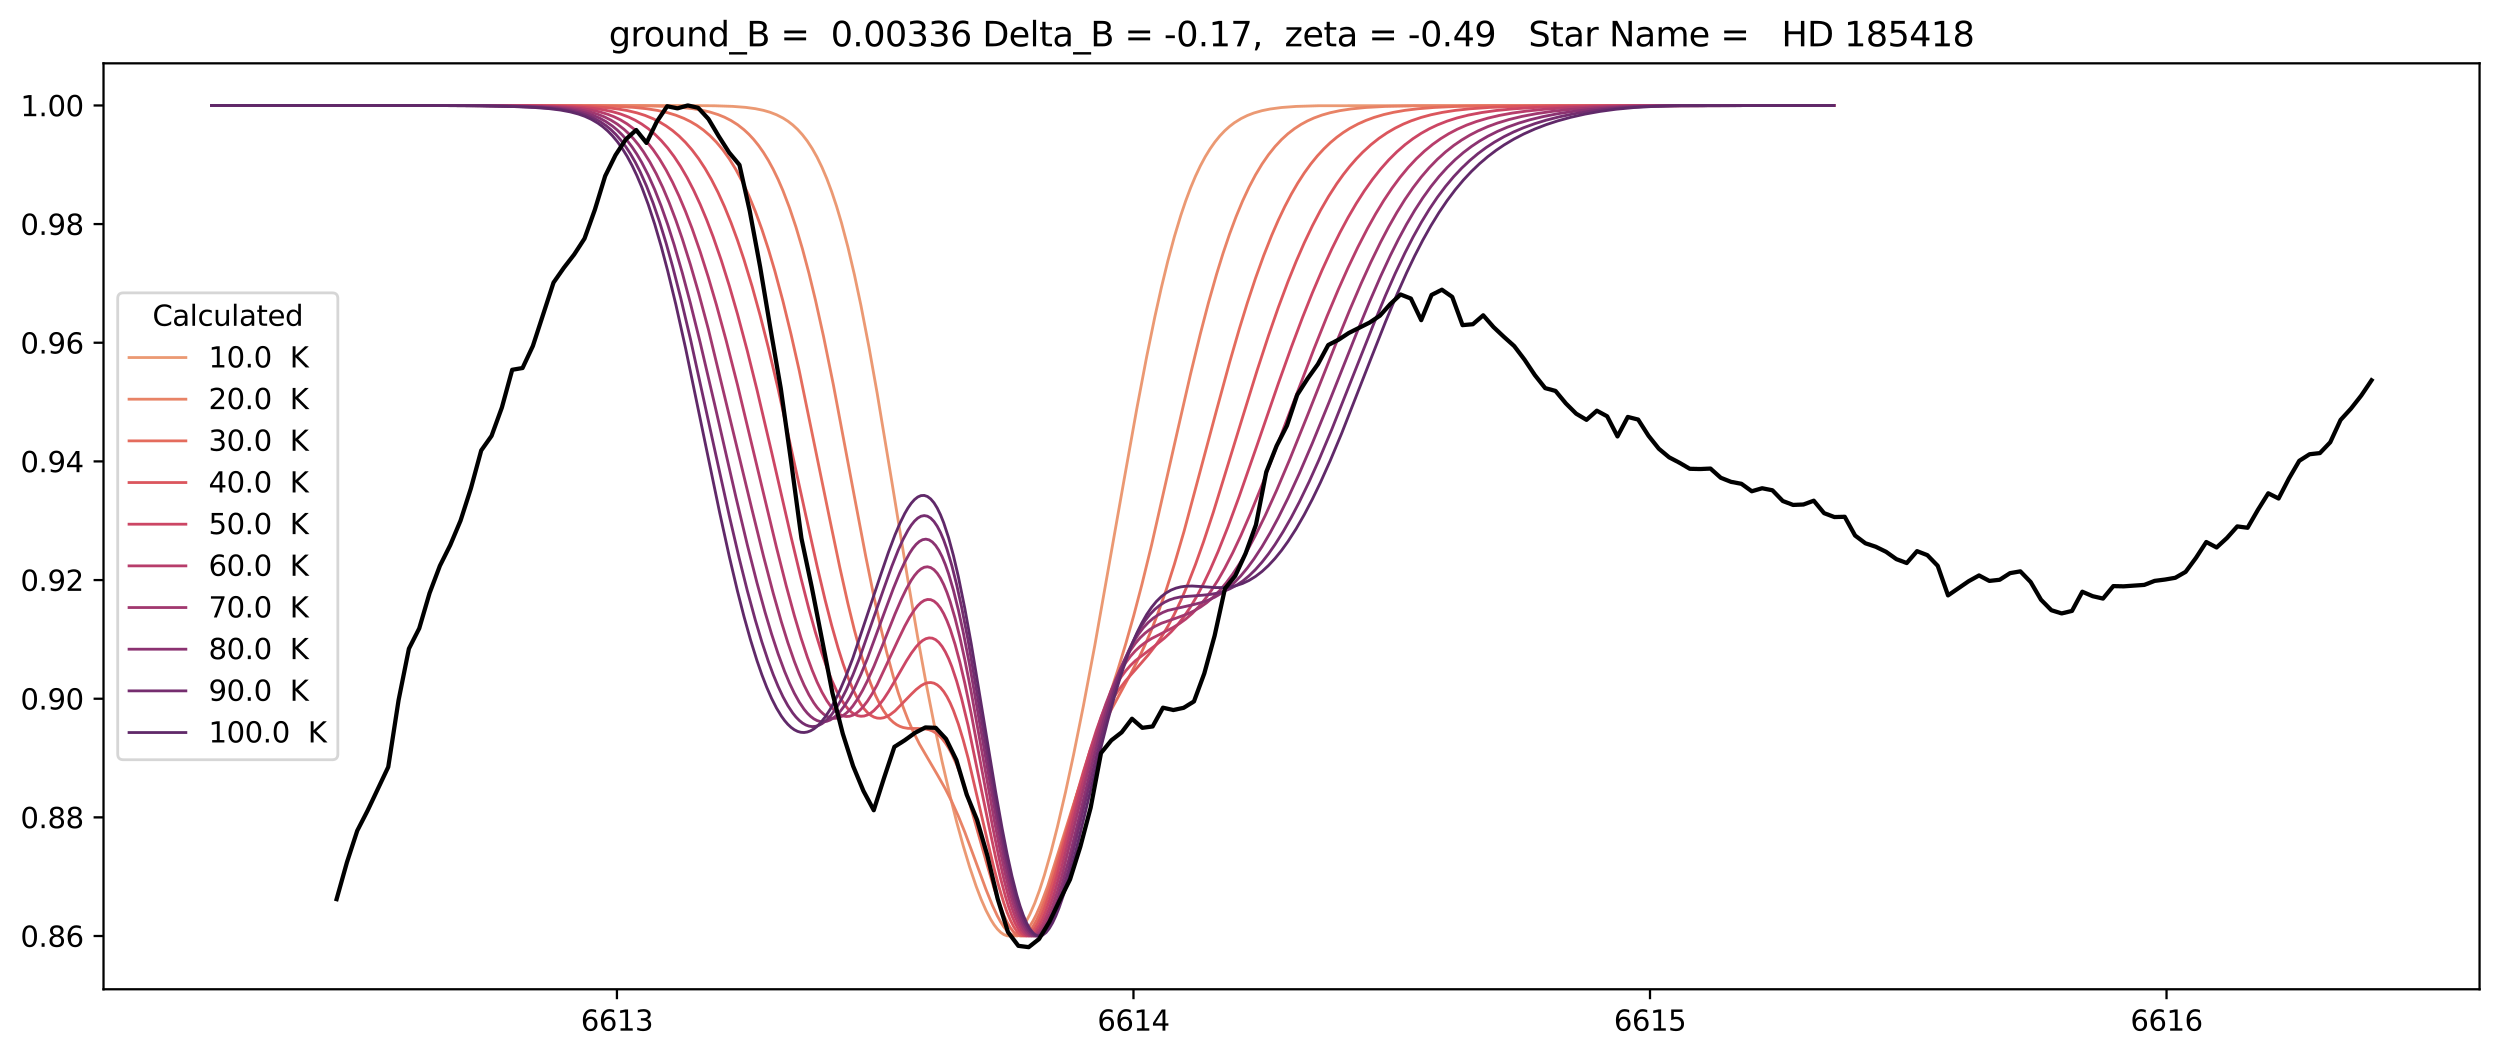 <?xml version="1.0" encoding="utf-8" standalone="no"?>
<!DOCTYPE svg PUBLIC "-//W3C//DTD SVG 1.1//EN"
  "http://www.w3.org/Graphics/SVG/1.1/DTD/svg11.dtd">
<svg height="372.356pt" version="1.1" viewBox="0 0 880.666 372.356" width="880.666pt" xmlns="http://www.w3.org/2000/svg" xmlns:xlink="http://www.w3.org/1999/xlink">
 <defs>
  <style type="text/css">*{stroke-linecap:butt;stroke-linejoin:round;}</style>
 </defs>
 <g id="figure_1">
  <g id="patch_1">
   <path d="M 0 372.356 
L 880.666 372.356 
L 880.666 0 
L 0 0 
z
" style="fill:#ffffff;"/>
  </g>
  <g id="axes_1">
   <g id="patch_2">
    <path d="M 36.466 348.478 
L 873.466 348.478 
L 873.466 22.318 
L 36.466 22.318 
z
" style="fill:#ffffff;"/>
   </g>
   <g id="matplotlib.axis_1">
    <g id="xtick_1">
     <g id="line2d_1">
      <defs>
       <path d="M 0 0 
L 0 3.5 
" id="m2ba7c9a942" style="stroke:#000000;stroke-width:0.8;"/>
      </defs>
      <g>
       <use style="stroke:#000000;stroke-width:0.8;" x="217.327" xlink:href="#m2ba7c9a942" y="348.478"/>
      </g>
     </g>
     <g id="text_1">
      <!-- 6613 -->
      <g transform="translate(204.602 363.077)scale(0.1 -0.1)">
       <defs>
        <path d="M 2113 2584 
Q 1688 2584 1439 2293 
Q 1191 2003 1191 1497 
Q 1191 994 1439 701 
Q 1688 409 2113 409 
Q 2538 409 2786 701 
Q 3034 994 3034 1497 
Q 3034 2003 2786 2293 
Q 2538 2584 2113 2584 
z
M 3366 4563 
L 3366 3988 
Q 3128 4100 2886 4159 
Q 2644 4219 2406 4219 
Q 1781 4219 1451 3797 
Q 1122 3375 1075 2522 
Q 1259 2794 1537 2939 
Q 1816 3084 2150 3084 
Q 2853 3084 3261 2657 
Q 3669 2231 3669 1497 
Q 3669 778 3244 343 
Q 2819 -91 2113 -91 
Q 1303 -91 875 529 
Q 447 1150 447 2328 
Q 447 3434 972 4092 
Q 1497 4750 2381 4750 
Q 2619 4750 2861 4703 
Q 3103 4656 3366 4563 
z
" id="DejaVuSans-36" transform="scale(0.016)"/>
        <path d="M 794 531 
L 1825 531 
L 1825 4091 
L 703 3866 
L 703 4441 
L 1819 4666 
L 2450 4666 
L 2450 531 
L 3481 531 
L 3481 0 
L 794 0 
L 794 531 
z
" id="DejaVuSans-31" transform="scale(0.016)"/>
        <path d="M 2597 2516 
Q 3050 2419 3304 2112 
Q 3559 1806 3559 1356 
Q 3559 666 3084 287 
Q 2609 -91 1734 -91 
Q 1441 -91 1130 -33 
Q 819 25 488 141 
L 488 750 
Q 750 597 1062 519 
Q 1375 441 1716 441 
Q 2309 441 2620 675 
Q 2931 909 2931 1356 
Q 2931 1769 2642 2001 
Q 2353 2234 1838 2234 
L 1294 2234 
L 1294 2753 
L 1863 2753 
Q 2328 2753 2575 2939 
Q 2822 3125 2822 3475 
Q 2822 3834 2567 4026 
Q 2313 4219 1838 4219 
Q 1578 4219 1281 4162 
Q 984 4106 628 3988 
L 628 4550 
Q 988 4650 1302 4700 
Q 1616 4750 1894 4750 
Q 2613 4750 3031 4423 
Q 3450 4097 3450 3541 
Q 3450 3153 3228 2886 
Q 3006 2619 2597 2516 
z
" id="DejaVuSans-33" transform="scale(0.016)"/>
       </defs>
       <use xlink:href="#DejaVuSans-36"/>
       <use x="63.623" xlink:href="#DejaVuSans-36"/>
       <use x="127.246" xlink:href="#DejaVuSans-31"/>
       <use x="190.869" xlink:href="#DejaVuSans-33"/>
      </g>
     </g>
    </g>
    <g id="xtick_2">
     <g id="line2d_2">
      <g>
       <use style="stroke:#000000;stroke-width:0.8;" x="399.284" xlink:href="#m2ba7c9a942" y="348.478"/>
      </g>
     </g>
     <g id="text_2">
      <!-- 6614 -->
      <g transform="translate(386.559 363.077)scale(0.1 -0.1)">
       <defs>
        <path d="M 2419 4116 
L 825 1625 
L 2419 1625 
L 2419 4116 
z
M 2253 4666 
L 3047 4666 
L 3047 1625 
L 3713 1625 
L 3713 1100 
L 3047 1100 
L 3047 0 
L 2419 0 
L 2419 1100 
L 313 1100 
L 313 1709 
L 2253 4666 
z
" id="DejaVuSans-34" transform="scale(0.016)"/>
       </defs>
       <use xlink:href="#DejaVuSans-36"/>
       <use x="63.623" xlink:href="#DejaVuSans-36"/>
       <use x="127.246" xlink:href="#DejaVuSans-31"/>
       <use x="190.869" xlink:href="#DejaVuSans-34"/>
      </g>
     </g>
    </g>
    <g id="xtick_3">
     <g id="line2d_3">
      <g>
       <use style="stroke:#000000;stroke-width:0.8;" x="581.241" xlink:href="#m2ba7c9a942" y="348.478"/>
      </g>
     </g>
     <g id="text_3">
      <!-- 6615 -->
      <g transform="translate(568.516 363.077)scale(0.1 -0.1)">
       <defs>
        <path d="M 691 4666 
L 3169 4666 
L 3169 4134 
L 1269 4134 
L 1269 2991 
Q 1406 3038 1543 3061 
Q 1681 3084 1819 3084 
Q 2600 3084 3056 2656 
Q 3513 2228 3513 1497 
Q 3513 744 3044 326 
Q 2575 -91 1722 -91 
Q 1428 -91 1123 -41 
Q 819 9 494 109 
L 494 744 
Q 775 591 1075 516 
Q 1375 441 1709 441 
Q 2250 441 2565 725 
Q 2881 1009 2881 1497 
Q 2881 1984 2565 2268 
Q 2250 2553 1709 2553 
Q 1456 2553 1204 2497 
Q 953 2441 691 2322 
L 691 4666 
z
" id="DejaVuSans-35" transform="scale(0.016)"/>
       </defs>
       <use xlink:href="#DejaVuSans-36"/>
       <use x="63.623" xlink:href="#DejaVuSans-36"/>
       <use x="127.246" xlink:href="#DejaVuSans-31"/>
       <use x="190.869" xlink:href="#DejaVuSans-35"/>
      </g>
     </g>
    </g>
    <g id="xtick_4">
     <g id="line2d_4">
      <g>
       <use style="stroke:#000000;stroke-width:0.8;" x="763.198" xlink:href="#m2ba7c9a942" y="348.478"/>
      </g>
     </g>
     <g id="text_4">
      <!-- 6616 -->
      <g transform="translate(750.473 363.077)scale(0.1 -0.1)">
       <use xlink:href="#DejaVuSans-36"/>
       <use x="63.623" xlink:href="#DejaVuSans-36"/>
       <use x="127.246" xlink:href="#DejaVuSans-31"/>
       <use x="190.869" xlink:href="#DejaVuSans-36"/>
      </g>
     </g>
    </g>
   </g>
   <g id="matplotlib.axis_2">
    <g id="ytick_1">
     <g id="line2d_5">
      <defs>
       <path d="M 0 0 
L -3.5 0 
" id="m870831185d" style="stroke:#000000;stroke-width:0.8;"/>
      </defs>
      <g>
       <use style="stroke:#000000;stroke-width:0.8;" x="36.466" xlink:href="#m870831185d" y="329.727"/>
      </g>
     </g>
     <g id="text_5">
      <!-- 0.86 -->
      <g transform="translate(7.2 333.527)scale(0.1 -0.1)">
       <defs>
        <path d="M 2034 4250 
Q 1547 4250 1301 3770 
Q 1056 3291 1056 2328 
Q 1056 1369 1301 889 
Q 1547 409 2034 409 
Q 2525 409 2770 889 
Q 3016 1369 3016 2328 
Q 3016 3291 2770 3770 
Q 2525 4250 2034 4250 
z
M 2034 4750 
Q 2819 4750 3233 4129 
Q 3647 3509 3647 2328 
Q 3647 1150 3233 529 
Q 2819 -91 2034 -91 
Q 1250 -91 836 529 
Q 422 1150 422 2328 
Q 422 3509 836 4129 
Q 1250 4750 2034 4750 
z
" id="DejaVuSans-30" transform="scale(0.016)"/>
        <path d="M 684 794 
L 1344 794 
L 1344 0 
L 684 0 
L 684 794 
z
" id="DejaVuSans-2e" transform="scale(0.016)"/>
        <path d="M 2034 2216 
Q 1584 2216 1326 1975 
Q 1069 1734 1069 1313 
Q 1069 891 1326 650 
Q 1584 409 2034 409 
Q 2484 409 2743 651 
Q 3003 894 3003 1313 
Q 3003 1734 2745 1975 
Q 2488 2216 2034 2216 
z
M 1403 2484 
Q 997 2584 770 2862 
Q 544 3141 544 3541 
Q 544 4100 942 4425 
Q 1341 4750 2034 4750 
Q 2731 4750 3128 4425 
Q 3525 4100 3525 3541 
Q 3525 3141 3298 2862 
Q 3072 2584 2669 2484 
Q 3125 2378 3379 2068 
Q 3634 1759 3634 1313 
Q 3634 634 3220 271 
Q 2806 -91 2034 -91 
Q 1263 -91 848 271 
Q 434 634 434 1313 
Q 434 1759 690 2068 
Q 947 2378 1403 2484 
z
M 1172 3481 
Q 1172 3119 1398 2916 
Q 1625 2713 2034 2713 
Q 2441 2713 2670 2916 
Q 2900 3119 2900 3481 
Q 2900 3844 2670 4047 
Q 2441 4250 2034 4250 
Q 1625 4250 1398 4047 
Q 1172 3844 1172 3481 
z
" id="DejaVuSans-38" transform="scale(0.016)"/>
       </defs>
       <use xlink:href="#DejaVuSans-30"/>
       <use x="63.623" xlink:href="#DejaVuSans-2e"/>
       <use x="95.41" xlink:href="#DejaVuSans-38"/>
       <use x="159.033" xlink:href="#DejaVuSans-36"/>
      </g>
     </g>
    </g>
    <g id="ytick_2">
     <g id="line2d_6">
      <g>
       <use style="stroke:#000000;stroke-width:0.8;" x="36.466" xlink:href="#m870831185d" y="287.93"/>
      </g>
     </g>
     <g id="text_6">
      <!-- 0.88 -->
      <g transform="translate(7.2 291.729)scale(0.1 -0.1)">
       <use xlink:href="#DejaVuSans-30"/>
       <use x="63.623" xlink:href="#DejaVuSans-2e"/>
       <use x="95.41" xlink:href="#DejaVuSans-38"/>
       <use x="159.033" xlink:href="#DejaVuSans-38"/>
      </g>
     </g>
    </g>
    <g id="ytick_3">
     <g id="line2d_7">
      <g>
       <use style="stroke:#000000;stroke-width:0.8;" x="36.466" xlink:href="#m870831185d" y="246.132"/>
      </g>
     </g>
     <g id="text_7">
      <!-- 0.90 -->
      <g transform="translate(7.2 249.931)scale(0.1 -0.1)">
       <defs>
        <path d="M 703 97 
L 703 672 
Q 941 559 1184 500 
Q 1428 441 1663 441 
Q 2288 441 2617 861 
Q 2947 1281 2994 2138 
Q 2813 1869 2534 1725 
Q 2256 1581 1919 1581 
Q 1219 1581 811 2004 
Q 403 2428 403 3163 
Q 403 3881 828 4315 
Q 1253 4750 1959 4750 
Q 2769 4750 3195 4129 
Q 3622 3509 3622 2328 
Q 3622 1225 3098 567 
Q 2575 -91 1691 -91 
Q 1453 -91 1209 -44 
Q 966 3 703 97 
z
M 1959 2075 
Q 2384 2075 2632 2365 
Q 2881 2656 2881 3163 
Q 2881 3666 2632 3958 
Q 2384 4250 1959 4250 
Q 1534 4250 1286 3958 
Q 1038 3666 1038 3163 
Q 1038 2656 1286 2365 
Q 1534 2075 1959 2075 
z
" id="DejaVuSans-39" transform="scale(0.016)"/>
       </defs>
       <use xlink:href="#DejaVuSans-30"/>
       <use x="63.623" xlink:href="#DejaVuSans-2e"/>
       <use x="95.41" xlink:href="#DejaVuSans-39"/>
       <use x="159.033" xlink:href="#DejaVuSans-30"/>
      </g>
     </g>
    </g>
    <g id="ytick_4">
     <g id="line2d_8">
      <g>
       <use style="stroke:#000000;stroke-width:0.8;" x="36.466" xlink:href="#m870831185d" y="204.334"/>
      </g>
     </g>
     <g id="text_8">
      <!-- 0.92 -->
      <g transform="translate(7.2 208.134)scale(0.1 -0.1)">
       <defs>
        <path d="M 1228 531 
L 3431 531 
L 3431 0 
L 469 0 
L 469 531 
Q 828 903 1448 1529 
Q 2069 2156 2228 2338 
Q 2531 2678 2651 2914 
Q 2772 3150 2772 3378 
Q 2772 3750 2511 3984 
Q 2250 4219 1831 4219 
Q 1534 4219 1204 4116 
Q 875 4013 500 3803 
L 500 4441 
Q 881 4594 1212 4672 
Q 1544 4750 1819 4750 
Q 2544 4750 2975 4387 
Q 3406 4025 3406 3419 
Q 3406 3131 3298 2873 
Q 3191 2616 2906 2266 
Q 2828 2175 2409 1742 
Q 1991 1309 1228 531 
z
" id="DejaVuSans-32" transform="scale(0.016)"/>
       </defs>
       <use xlink:href="#DejaVuSans-30"/>
       <use x="63.623" xlink:href="#DejaVuSans-2e"/>
       <use x="95.41" xlink:href="#DejaVuSans-39"/>
       <use x="159.033" xlink:href="#DejaVuSans-32"/>
      </g>
     </g>
    </g>
    <g id="ytick_5">
     <g id="line2d_9">
      <g>
       <use style="stroke:#000000;stroke-width:0.8;" x="36.466" xlink:href="#m870831185d" y="162.537"/>
      </g>
     </g>
     <g id="text_9">
      <!-- 0.94 -->
      <g transform="translate(7.2 166.336)scale(0.1 -0.1)">
       <use xlink:href="#DejaVuSans-30"/>
       <use x="63.623" xlink:href="#DejaVuSans-2e"/>
       <use x="95.41" xlink:href="#DejaVuSans-39"/>
       <use x="159.033" xlink:href="#DejaVuSans-34"/>
      </g>
     </g>
    </g>
    <g id="ytick_6">
     <g id="line2d_10">
      <g>
       <use style="stroke:#000000;stroke-width:0.8;" x="36.466" xlink:href="#m870831185d" y="120.739"/>
      </g>
     </g>
     <g id="text_10">
      <!-- 0.96 -->
      <g transform="translate(7.2 124.538)scale(0.1 -0.1)">
       <use xlink:href="#DejaVuSans-30"/>
       <use x="63.623" xlink:href="#DejaVuSans-2e"/>
       <use x="95.41" xlink:href="#DejaVuSans-39"/>
       <use x="159.033" xlink:href="#DejaVuSans-36"/>
      </g>
     </g>
    </g>
    <g id="ytick_7">
     <g id="line2d_11">
      <g>
       <use style="stroke:#000000;stroke-width:0.8;" x="36.466" xlink:href="#m870831185d" y="78.941"/>
      </g>
     </g>
     <g id="text_11">
      <!-- 0.98 -->
      <g transform="translate(7.2 82.74)scale(0.1 -0.1)">
       <use xlink:href="#DejaVuSans-30"/>
       <use x="63.623" xlink:href="#DejaVuSans-2e"/>
       <use x="95.41" xlink:href="#DejaVuSans-39"/>
       <use x="159.033" xlink:href="#DejaVuSans-38"/>
      </g>
     </g>
    </g>
    <g id="ytick_8">
     <g id="line2d_12">
      <g>
       <use style="stroke:#000000;stroke-width:0.8;" x="36.466" xlink:href="#m870831185d" y="37.144"/>
      </g>
     </g>
     <g id="text_12">
      <!-- 1.00 -->
      <g transform="translate(7.2 40.943)scale(0.1 -0.1)">
       <use xlink:href="#DejaVuSans-31"/>
       <use x="63.623" xlink:href="#DejaVuSans-2e"/>
       <use x="95.41" xlink:href="#DejaVuSans-30"/>
       <use x="159.033" xlink:href="#DejaVuSans-30"/>
      </g>
     </g>
    </g>
   </g>
   <g id="line2d_13">
    <path clip-path="url(#p693d7a93b8)" d="M 645.991 37.144 
L 464.592 37.246 
L 456.582 37.489 
L 451.432 37.868 
L 447.427 38.401 
L 444.567 38.983 
L 441.706 39.8 
L 439.418 40.676 
L 437.129 41.8 
L 434.841 43.229 
L 433.124 44.539 
L 431.408 46.084 
L 429.691 47.896 
L 427.975 50.007 
L 426.259 52.45 
L 424.542 55.26 
L 422.826 58.468 
L 421.11 62.107 
L 419.393 66.203 
L 417.677 70.783 
L 415.961 75.864 
L 413.672 83.443 
L 411.384 91.948 
L 409.096 101.362 
L 406.807 111.641 
L 403.947 125.587 
L 400.514 143.652 
L 395.937 169.242 
L 385.64 227.498 
L 381.635 248.705 
L 378.203 265.774 
L 375.343 279.06 
L 372.482 291.323 
L 370.194 300.257 
L 367.906 308.269 
L 366.19 313.584 
L 364.474 318.233 
L 362.757 322.157 
L 361.613 324.342 
L 360.469 326.168 
L 359.325 327.624 
L 358.181 328.703 
L 357.037 329.399 
L 355.893 329.713 
L 354.749 329.647 
L 353.605 329.207 
L 352.461 328.403 
L 351.316 327.246 
L 350.172 325.751 
L 349.028 323.934 
L 347.312 320.644 
L 345.596 316.729 
L 343.88 312.249 
L 341.592 305.488 
L 339.304 297.917 
L 337.015 289.603 
L 334.727 280.573 
L 331.867 268.282 
L 329.007 254.851 
L 326.147 240.27 
L 323.287 224.595 
L 319.855 204.56 
L 314.135 169.512 
L 308.987 138.471 
L 306.127 122.374 
L 303.267 107.547 
L 300.979 96.771 
L 298.691 87.05 
L 296.403 78.42 
L 294.687 72.665 
L 292.971 67.51 
L 291.255 62.931 
L 289.539 58.899 
L 287.823 55.378 
L 286.107 52.328 
L 284.391 49.707 
L 282.675 47.473 
L 280.959 45.582 
L 279.243 43.995 
L 277.527 42.673 
L 275.811 41.579 
L 273.524 40.419 
L 271.236 39.538 
L 268.948 38.877 
L 266.088 38.285 
L 262.656 37.822 
L 258.081 37.473 
L 251.789 37.26 
L 240.922 37.161 
L 197.456 37.144 
L 74.511 37.144 
L 74.511 37.144 
" style="fill:none;stroke:#eb9973;stroke-linecap:square;"/>
   </g>
   <g id="line2d_14">
    <path clip-path="url(#p693d7a93b8)" d="M 645.991 37.144 
L 498.35 37.252 
L 488.05 37.484 
L 481.184 37.856 
L 476.035 38.361 
L 472.03 38.97 
L 468.597 39.706 
L 465.736 40.518 
L 462.875 41.558 
L 460.587 42.59 
L 458.298 43.832 
L 456.009 45.318 
L 453.721 47.086 
L 451.432 49.175 
L 449.144 51.627 
L 446.855 54.486 
L 444.567 57.796 
L 442.278 61.6 
L 439.99 65.938 
L 437.701 70.846 
L 435.413 76.354 
L 433.124 82.482 
L 430.836 89.241 
L 428.547 96.625 
L 425.687 106.703 
L 422.826 117.65 
L 419.393 131.757 
L 414.817 151.708 
L 405.663 191.987 
L 402.23 205.99 
L 399.37 216.868 
L 396.51 226.977 
L 393.649 236.375 
L 390.217 246.934 
L 378.775 281.44 
L 369.05 312.198 
L 366.762 318.295 
L 365.046 322.195 
L 363.901 324.405 
L 362.757 326.265 
L 361.613 327.747 
L 360.469 328.827 
L 359.325 329.49 
L 358.181 329.727 
L 357.037 329.536 
L 355.893 328.923 
L 354.749 327.901 
L 353.605 326.49 
L 352.461 324.719 
L 351.316 322.621 
L 349.6 318.947 
L 347.312 313.293 
L 343.88 303.957 
L 339.876 293.148 
L 337.588 287.512 
L 335.299 282.428 
L 333.011 277.893 
L 330.151 272.829 
L 323.859 262.063 
L 321.571 257.457 
L 319.855 253.517 
L 318.139 249.073 
L 316.423 244.065 
L 314.707 238.459 
L 312.419 230.036 
L 310.131 220.567 
L 307.843 210.154 
L 304.983 196.047 
L 300.979 174.966 
L 293.543 135.432 
L 290.111 118.555 
L 287.251 105.663 
L 284.963 96.245 
L 282.675 87.679 
L 280.387 79.985 
L 278.099 73.157 
L 275.811 67.168 
L 274.096 63.199 
L 272.38 59.653 
L 270.664 56.504 
L 268.948 53.724 
L 267.232 51.282 
L 265.516 49.149 
L 263.8 47.297 
L 262.084 45.696 
L 259.796 43.906 
L 257.509 42.455 
L 255.221 41.289 
L 252.933 40.359 
L 250.073 39.465 
L 247.214 38.805 
L 243.782 38.244 
L 239.778 37.815 
L 234.631 37.493 
L 227.196 37.276 
L 214.614 37.168 
L 172.293 37.144 
L 74.511 37.144 
L 74.511 37.144 
" style="fill:none;stroke:#e88366;stroke-linecap:square;"/>
   </g>
   <g id="line2d_15">
    <path clip-path="url(#p693d7a93b8)" d="M 645.991 37.144 
L 525.815 37.254 
L 513.226 37.488 
L 505.216 37.85 
L 499.494 38.312 
L 494.916 38.875 
L 490.911 39.567 
L 487.478 40.353 
L 484.045 41.365 
L 481.184 42.416 
L 478.323 43.695 
L 475.463 45.239 
L 473.174 46.693 
L 470.885 48.367 
L 468.597 50.287 
L 466.308 52.477 
L 464.02 54.966 
L 461.731 57.778 
L 459.442 60.942 
L 457.154 64.483 
L 454.865 68.425 
L 452.577 72.789 
L 450.288 77.593 
L 448 82.849 
L 445.139 90.065 
L 442.278 97.997 
L 439.418 106.619 
L 436.557 115.884 
L 433.124 127.746 
L 428.547 144.509 
L 417.105 187.151 
L 413.672 198.836 
L 410.812 207.792 
L 407.951 215.92 
L 405.663 221.797 
L 403.375 227.132 
L 401.086 231.98 
L 398.226 237.499 
L 389.072 254.421 
L 386.784 259.391 
L 384.496 264.96 
L 382.208 271.198 
L 379.919 278.098 
L 377.059 287.498 
L 369.622 312.615 
L 367.906 317.604 
L 366.19 321.927 
L 365.046 324.358 
L 363.901 326.377 
L 362.757 327.948 
L 361.613 329.039 
L 360.469 329.627 
L 359.897 329.727 
L 359.325 329.698 
L 358.753 329.537 
L 358.181 329.245 
L 357.037 328.274 
L 355.893 326.796 
L 354.749 324.835 
L 353.605 322.421 
L 351.888 318.041 
L 350.172 312.895 
L 347.884 305.176 
L 340.448 279.034 
L 338.732 273.902 
L 337.015 269.405 
L 335.299 265.613 
L 334.155 263.494 
L 333.011 261.702 
L 331.867 260.226 
L 330.723 259.051 
L 329.579 258.153 
L 328.435 257.502 
L 327.291 257.065 
L 325.575 256.725 
L 323.859 256.638 
L 319.855 256.584 
L 318.139 256.275 
L 316.995 255.875 
L 315.851 255.279 
L 314.707 254.459 
L 313.563 253.388 
L 312.419 252.044 
L 311.275 250.411 
L 310.131 248.475 
L 308.415 244.988 
L 306.699 240.793 
L 304.983 235.901 
L 303.267 230.341 
L 300.979 221.968 
L 298.691 212.628 
L 295.831 199.859 
L 292.399 183.427 
L 281.531 130.492 
L 278.671 117.829 
L 275.811 106.114 
L 272.952 95.463 
L 270.664 87.749 
L 268.376 80.764 
L 266.088 74.498 
L 263.8 68.927 
L 261.512 64.018 
L 259.224 59.728 
L 256.937 56.009 
L 254.649 52.81 
L 252.361 50.078 
L 250.073 47.761 
L 247.785 45.81 
L 245.498 44.178 
L 243.21 42.821 
L 240.922 41.7 
L 238.062 40.578 
L 235.203 39.708 
L 231.771 38.929 
L 227.768 38.294 
L 223.192 37.826 
L 217.473 37.488 
L 209.466 37.272 
L 195.741 37.169 
L 145.416 37.144 
L 74.511 37.144 
L 74.511 37.144 
" style="fill:none;stroke:#e46c5d;stroke-linecap:square;"/>
   </g>
   <g id="line2d_16">
    <path clip-path="url(#p693d7a93b8)" d="M 645.991 37.144 
L 549.276 37.253 
L 533.826 37.497 
L 524.671 37.848 
L 517.804 38.326 
L 512.654 38.885 
L 508.077 39.593 
L 504.071 40.433 
L 500.638 41.362 
L 497.205 42.527 
L 494.344 43.711 
L 491.483 45.12 
L 488.622 46.784 
L 485.762 48.733 
L 482.901 51.001 
L 480.04 53.619 
L 477.751 55.987 
L 475.463 58.617 
L 473.174 61.524 
L 470.885 64.724 
L 468.025 69.157 
L 465.164 74.094 
L 462.303 79.555 
L 459.442 85.554 
L 456.582 92.095 
L 453.721 99.173 
L 450.288 108.349 
L 446.855 118.212 
L 442.85 130.459 
L 437.701 147.038 
L 427.403 180.488 
L 423.97 190.851 
L 421.11 198.881 
L 418.249 206.232 
L 415.961 211.561 
L 413.672 216.368 
L 411.384 220.647 
L 409.096 224.42 
L 406.807 227.734 
L 404.519 230.67 
L 401.658 233.984 
L 396.51 239.846 
L 394.221 242.844 
L 392.505 245.415 
L 390.789 248.342 
L 389.072 251.688 
L 387.356 255.503 
L 385.64 259.815 
L 383.924 264.632 
L 381.635 271.802 
L 379.347 279.708 
L 375.915 292.441 
L 371.91 307.248 
L 369.622 314.864 
L 367.906 319.827 
L 366.762 322.675 
L 365.618 325.098 
L 364.474 327.049 
L 363.329 328.491 
L 362.185 329.391 
L 361.613 329.631 
L 361.041 329.727 
L 360.469 329.679 
L 359.897 329.485 
L 359.325 329.144 
L 358.181 328.027 
L 357.037 326.337 
L 355.893 324.093 
L 354.749 321.325 
L 353.605 318.07 
L 351.888 312.379 
L 350.172 305.885 
L 347.884 296.35 
L 341.02 267.007 
L 339.304 260.656 
L 337.588 255.048 
L 335.871 250.298 
L 334.727 247.644 
L 333.583 245.414 
L 332.439 243.61 
L 331.295 242.227 
L 330.151 241.25 
L 329.007 240.659 
L 327.863 240.429 
L 326.719 240.527 
L 325.575 240.917 
L 324.431 241.559 
L 322.715 242.901 
L 320.999 244.562 
L 315.279 250.437 
L 313.563 251.755 
L 312.419 252.405 
L 311.275 252.838 
L 310.131 253.028 
L 308.987 252.953 
L 307.843 252.595 
L 306.699 251.94 
L 305.555 250.978 
L 304.411 249.7 
L 303.267 248.105 
L 302.123 246.192 
L 300.407 242.732 
L 298.691 238.586 
L 296.975 233.787 
L 295.259 228.382 
L 292.971 220.325 
L 290.683 211.433 
L 287.823 199.39 
L 283.819 181.385 
L 274.096 136.98 
L 270.664 122.486 
L 267.804 111.249 
L 264.944 100.892 
L 262.084 91.478 
L 259.796 84.642 
L 257.509 78.423 
L 255.221 72.807 
L 252.933 67.774 
L 250.645 63.293 
L 248.357 59.331 
L 246.07 55.851 
L 243.782 52.816 
L 241.494 50.185 
L 239.206 47.922 
L 236.919 45.987 
L 234.631 44.347 
L 232.343 42.966 
L 230.055 41.814 
L 227.196 40.65 
L 224.336 39.745 
L 220.905 38.934 
L 217.473 38.358 
L 213.47 37.905 
L 208.323 37.557 
L 201.46 37.33 
L 189.45 37.198 
L 156.281 37.146 
L 74.511 37.144 
L 74.511 37.144 
" style="fill:none;stroke:#db565d;stroke-linecap:square;"/>
   </g>
   <g id="line2d_17">
    <path clip-path="url(#p693d7a93b8)" d="M 645.991 37.144 
L 566.443 37.249 
L 550.993 37.499 
L 540.693 37.867 
L 533.254 38.331 
L 526.959 38.942 
L 521.81 39.666 
L 517.232 40.547 
L 513.226 41.561 
L 509.793 42.657 
L 506.36 44.009 
L 503.499 45.365 
L 500.638 46.961 
L 497.777 48.828 
L 494.916 50.995 
L 492.056 53.49 
L 489.195 56.341 
L 486.334 59.569 
L 483.473 63.195 
L 480.612 67.234 
L 477.751 71.696 
L 474.89 76.588 
L 472.03 81.911 
L 469.169 87.664 
L 465.736 95.123 
L 462.303 103.163 
L 458.87 111.747 
L 454.865 122.372 
L 450.288 135.163 
L 442.85 156.748 
L 436.557 174.793 
L 432.552 185.624 
L 429.119 194.229 
L 426.259 200.786 
L 423.97 205.567 
L 421.682 209.9 
L 419.393 213.764 
L 417.105 217.156 
L 414.817 220.09 
L 412.528 222.602 
L 410.24 224.752 
L 407.379 227.06 
L 399.942 232.756 
L 398.226 234.414 
L 396.51 236.354 
L 394.793 238.645 
L 393.077 241.354 
L 391.361 244.536 
L 389.645 248.236 
L 387.928 252.48 
L 386.212 257.275 
L 383.924 264.494 
L 381.635 272.551 
L 378.775 283.489 
L 372.482 307.967 
L 370.194 315.709 
L 368.478 320.663 
L 367.334 323.458 
L 366.19 325.79 
L 365.046 327.615 
L 363.901 328.894 
L 363.329 329.32 
L 362.757 329.598 
L 362.185 329.727 
L 361.613 329.705 
L 361.041 329.529 
L 360.469 329.2 
L 359.897 328.717 
L 358.753 327.29 
L 357.609 325.26 
L 356.465 322.644 
L 355.321 319.473 
L 354.177 315.785 
L 352.461 309.385 
L 350.744 302.112 
L 348.456 291.432 
L 341.02 255.507 
L 338.732 246.08 
L 337.015 239.984 
L 335.299 234.852 
L 334.155 232.004 
L 333.011 229.628 
L 331.867 227.729 
L 330.723 226.301 
L 329.579 225.335 
L 328.435 224.813 
L 327.291 224.709 
L 326.147 224.997 
L 325.003 225.641 
L 323.859 226.606 
L 322.715 227.852 
L 320.999 230.152 
L 319.283 232.841 
L 315.851 238.79 
L 312.991 243.655 
L 311.275 246.269 
L 309.559 248.518 
L 307.843 250.31 
L 306.699 251.211 
L 305.555 251.856 
L 304.411 252.229 
L 303.267 252.316 
L 302.123 252.108 
L 300.979 251.598 
L 299.835 250.783 
L 298.691 249.66 
L 297.547 248.231 
L 296.403 246.5 
L 294.687 243.348 
L 292.971 239.555 
L 291.255 235.157 
L 289.539 230.196 
L 287.251 222.792 
L 284.963 214.602 
L 282.103 203.472 
L 278.671 189.173 
L 271.808 159.27 
L 266.66 137.317 
L 263.228 123.518 
L 259.796 110.655 
L 256.937 100.76 
L 254.077 91.674 
L 251.217 83.424 
L 248.929 77.432 
L 246.642 71.973 
L 244.354 67.038 
L 242.066 62.609 
L 239.778 58.667 
L 237.491 55.186 
L 235.203 52.141 
L 232.915 49.501 
L 230.627 47.235 
L 228.34 45.311 
L 226.052 43.695 
L 223.764 42.353 
L 221.477 41.252 
L 218.617 40.164 
L 215.757 39.342 
L 212.326 38.631 
L 208.894 38.145 
L 204.319 37.738 
L 198.6 37.464 
L 189.45 37.277 
L 170.578 37.17 
L 112.25 37.144 
L 74.511 37.144 
L 74.511 37.144 
" style="fill:none;stroke:#cc4664;stroke-linecap:square;"/>
   </g>
   <g id="line2d_18">
    <path clip-path="url(#p693d7a93b8)" d="M 645.991 37.144 
L 576.171 37.251 
L 562.437 37.521 
L 552.137 37.94 
L 544.126 38.483 
L 537.831 39.118 
L 532.682 39.835 
L 528.104 40.677 
L 524.098 41.62 
L 520.093 42.806 
L 516.66 44.061 
L 513.226 45.583 
L 510.366 47.09 
L 507.505 48.846 
L 504.644 50.884 
L 501.783 53.234 
L 498.922 55.928 
L 496.061 58.991 
L 493.2 62.447 
L 490.339 66.312 
L 487.478 70.595 
L 484.617 75.296 
L 481.756 80.409 
L 478.323 87.068 
L 474.89 94.263 
L 471.458 101.944 
L 467.452 111.444 
L 462.875 122.885 
L 456.582 139.314 
L 444.567 170.88 
L 440.562 180.732 
L 437.129 188.619 
L 434.268 194.689 
L 431.408 200.224 
L 429.119 204.225 
L 426.831 207.82 
L 424.542 210.998 
L 422.254 213.757 
L 419.966 216.11 
L 417.677 218.087 
L 415.389 219.734 
L 413.1 221.118 
L 409.668 222.888 
L 405.663 224.944 
L 403.375 226.374 
L 401.658 227.682 
L 399.942 229.263 
L 398.226 231.183 
L 396.51 233.501 
L 394.793 236.273 
L 393.077 239.546 
L 391.361 243.353 
L 389.645 247.715 
L 387.928 252.634 
L 385.64 260.023 
L 383.352 268.257 
L 380.491 279.446 
L 373.627 306.926 
L 371.338 314.887 
L 369.622 320.007 
L 368.478 322.914 
L 367.334 325.36 
L 366.19 327.3 
L 365.046 328.695 
L 364.474 329.177 
L 363.901 329.512 
L 363.329 329.696 
L 362.757 329.727 
L 362.185 329.603 
L 361.613 329.323 
L 361.041 328.886 
L 359.897 327.539 
L 358.753 325.57 
L 357.609 322.991 
L 356.465 319.826 
L 355.321 316.107 
L 353.605 309.583 
L 351.888 302.075 
L 349.6 290.885 
L 346.168 272.684 
L 342.164 251.61 
L 339.876 240.692 
L 338.16 233.386 
L 336.443 226.999 
L 334.727 221.637 
L 333.583 218.666 
L 332.439 216.193 
L 331.295 214.221 
L 330.151 212.746 
L 329.007 211.757 
L 327.863 211.239 
L 326.719 211.17 
L 325.575 211.523 
L 324.431 212.268 
L 323.287 213.37 
L 322.143 214.793 
L 320.427 217.443 
L 318.711 220.588 
L 316.423 225.312 
L 308.987 241.227 
L 307.271 244.33 
L 305.555 247.019 
L 303.839 249.222 
L 302.695 250.391 
L 301.551 251.303 
L 300.407 251.948 
L 299.263 252.316 
L 298.119 252.399 
L 296.975 252.194 
L 295.831 251.698 
L 294.687 250.91 
L 293.543 249.832 
L 292.399 248.467 
L 291.255 246.82 
L 289.539 243.835 
L 287.823 240.256 
L 286.107 236.118 
L 284.391 231.459 
L 282.103 224.511 
L 279.815 216.823 
L 276.955 206.349 
L 273.524 192.823 
L 268.376 171.398 
L 259.796 135.603 
L 255.793 119.92 
L 252.361 107.358 
L 249.501 97.629 
L 246.642 88.647 
L 243.782 80.46 
L 241.494 74.505 
L 239.206 69.088 
L 236.919 64.209 
L 234.631 59.861 
L 232.343 56.029 
L 230.055 52.691 
L 227.768 49.819 
L 225.48 47.378 
L 223.192 45.331 
L 220.905 43.637 
L 218.617 42.252 
L 216.329 41.136 
L 214.042 40.246 
L 211.182 39.396 
L 208.323 38.776 
L 204.891 38.258 
L 200.316 37.826 
L 194.597 37.531 
L 185.447 37.317 
L 168.29 37.183 
L 127.117 37.144 
L 74.511 37.144 
L 74.511 37.144 
" style="fill:none;stroke:#b73d6b;stroke-linecap:square;"/>
   </g>
   <g id="line2d_19">
    <path clip-path="url(#p693d7a93b8)" d="M 645.991 37.144 
L 582.466 37.249 
L 570.449 37.517 
L 561.293 37.938 
L 553.282 38.533 
L 546.987 39.204 
L 541.265 40.03 
L 536.115 41.008 
L 531.537 42.123 
L 527.532 43.339 
L 524.098 44.603 
L 520.665 46.11 
L 517.804 47.586 
L 514.943 49.291 
L 512.082 51.256 
L 509.221 53.514 
L 506.36 56.098 
L 503.499 59.039 
L 500.638 62.366 
L 497.777 66.102 
L 494.916 70.264 
L 492.056 74.857 
L 489.195 79.881 
L 486.334 85.318 
L 482.901 92.354 
L 479.468 99.887 
L 475.463 109.197 
L 470.313 121.773 
L 460.587 146.317 
L 454.293 161.917 
L 449.716 172.711 
L 445.711 181.554 
L 442.278 188.549 
L 439.418 193.885 
L 436.557 198.712 
L 434.268 202.178 
L 431.98 205.272 
L 429.691 207.985 
L 427.403 210.319 
L 425.115 212.285 
L 422.826 213.906 
L 420.538 215.22 
L 418.249 216.281 
L 415.389 217.354 
L 409.096 219.562 
L 406.807 220.662 
L 405.091 221.714 
L 403.375 223.025 
L 401.658 224.651 
L 399.942 226.647 
L 398.226 229.063 
L 396.51 231.946 
L 394.793 235.332 
L 393.077 239.248 
L 391.361 243.709 
L 389.645 248.714 
L 387.356 256.195 
L 385.068 264.503 
L 382.208 275.787 
L 374.199 308.104 
L 372.482 314.071 
L 370.766 319.305 
L 369.622 322.302 
L 368.478 324.849 
L 367.334 326.902 
L 366.19 328.42 
L 365.046 329.371 
L 364.474 329.625 
L 363.901 329.727 
L 363.329 329.676 
L 362.757 329.469 
L 362.185 329.105 
L 361.613 328.584 
L 360.469 327.068 
L 359.325 324.926 
L 358.181 322.172 
L 357.037 318.826 
L 355.893 314.921 
L 354.177 308.099 
L 352.461 300.265 
L 350.172 288.582 
L 346.74 269.474 
L 342.164 243.986 
L 339.876 232.43 
L 338.16 224.653 
L 336.443 217.798 
L 334.727 211.976 
L 333.583 208.706 
L 332.439 205.94 
L 331.295 203.685 
L 330.151 201.939 
L 329.007 200.696 
L 327.863 199.943 
L 326.719 199.661 
L 325.575 199.829 
L 324.431 200.42 
L 323.287 201.402 
L 322.143 202.745 
L 320.999 204.411 
L 319.283 207.438 
L 317.567 210.982 
L 315.279 216.288 
L 311.275 226.327 
L 307.843 234.747 
L 305.555 239.842 
L 303.839 243.252 
L 302.123 246.231 
L 300.407 248.723 
L 299.263 250.091 
L 298.119 251.211 
L 296.975 252.073 
L 295.831 252.67 
L 294.687 252.997 
L 293.543 253.05 
L 292.399 252.827 
L 291.255 252.327 
L 290.111 251.553 
L 288.967 250.505 
L 287.823 249.188 
L 286.679 247.607 
L 284.963 244.753 
L 283.247 241.343 
L 281.531 237.407 
L 279.815 232.976 
L 277.527 226.362 
L 275.239 219.024 
L 272.38 208.983 
L 268.948 195.912 
L 264.944 179.678 
L 249.501 115.858 
L 246.07 103.09 
L 243.21 93.218 
L 240.35 84.151 
L 238.062 77.53 
L 235.775 71.501 
L 233.487 66.078 
L 231.199 61.262 
L 228.912 57.041 
L 226.624 53.393 
L 224.908 51.012 
L 223.192 48.917 
L 221.477 47.087 
L 219.761 45.502 
L 217.473 43.73 
L 215.185 42.302 
L 212.898 41.164 
L 210.61 40.269 
L 207.751 39.423 
L 204.891 38.813 
L 201.46 38.304 
L 196.885 37.878 
L 190.594 37.558 
L 180.872 37.327 
L 163.715 37.183 
L 125.402 37.144 
L 74.511 37.144 
L 74.511 37.144 
" style="fill:none;stroke:#a1386f;stroke-linecap:square;"/>
   </g>
   <g id="line2d_20">
    <path clip-path="url(#p693d7a93b8)" d="M 645.991 37.144 
L 586.472 37.25 
L 576.171 37.497 
L 568.16 37.893 
L 560.721 38.487 
L 554.426 39.205 
L 548.704 40.073 
L 543.554 41.076 
L 538.976 42.19 
L 534.97 43.38 
L 530.965 44.815 
L 527.532 46.279 
L 524.098 48.001 
L 521.237 49.663 
L 518.376 51.563 
L 515.515 53.731 
L 512.654 56.198 
L 509.793 58.999 
L 506.932 62.164 
L 504.071 65.724 
L 501.21 69.703 
L 498.35 74.118 
L 495.489 78.976 
L 492.628 84.273 
L 489.767 89.992 
L 486.334 97.364 
L 482.329 106.565 
L 477.751 117.668 
L 468.025 142.081 
L 462.303 156.106 
L 457.726 166.748 
L 453.721 175.462 
L 450.288 182.381 
L 447.427 187.699 
L 444.567 192.563 
L 441.706 196.931 
L 439.418 200.046 
L 437.129 202.809 
L 434.841 205.214 
L 432.552 207.261 
L 430.264 208.959 
L 427.975 210.327 
L 425.687 211.396 
L 423.398 212.209 
L 420.538 212.952 
L 411.384 215.03 
L 409.668 215.72 
L 407.951 216.622 
L 406.235 217.784 
L 404.519 219.257 
L 402.803 221.088 
L 401.086 223.323 
L 399.37 226.002 
L 397.654 229.161 
L 395.937 232.825 
L 394.221 237.011 
L 392.505 241.724 
L 390.217 248.812 
L 387.928 256.753 
L 385.068 267.687 
L 381.063 284.165 
L 376.487 302.847 
L 374.199 311.263 
L 372.482 316.843 
L 370.766 321.608 
L 369.622 324.252 
L 368.478 326.42 
L 367.334 328.071 
L 366.19 329.171 
L 365.618 329.505 
L 365.046 329.692 
L 364.474 329.727 
L 363.901 329.61 
L 363.329 329.338 
L 362.757 328.911 
L 361.613 327.586 
L 360.469 325.636 
L 359.325 323.069 
L 358.181 319.901 
L 357.037 316.155 
L 355.321 309.529 
L 353.605 301.819 
L 351.316 290.154 
L 348.456 274.034 
L 341.592 234.374 
L 339.304 222.662 
L 337.588 214.825 
L 335.871 207.946 
L 334.155 202.123 
L 333.011 198.861 
L 331.867 196.108 
L 330.723 193.868 
L 329.579 192.139 
L 328.435 190.915 
L 327.291 190.182 
L 326.147 189.923 
L 325.003 190.116 
L 323.859 190.737 
L 322.715 191.756 
L 321.571 193.144 
L 320.427 194.867 
L 318.711 198.005 
L 316.995 201.701 
L 314.707 207.287 
L 311.847 214.931 
L 305.555 231.975 
L 303.267 237.556 
L 300.979 242.522 
L 299.263 245.76 
L 297.547 248.525 
L 295.831 250.778 
L 294.687 251.981 
L 293.543 252.936 
L 292.399 253.636 
L 291.255 254.078 
L 290.111 254.258 
L 288.967 254.175 
L 287.823 253.829 
L 286.679 253.22 
L 285.535 252.35 
L 284.391 251.221 
L 283.247 249.838 
L 281.531 247.297 
L 279.815 244.212 
L 278.099 240.606 
L 276.383 236.503 
L 274.096 230.31 
L 271.808 223.355 
L 269.52 215.716 
L 266.66 205.325 
L 263.228 191.839 
L 259.224 175.075 
L 251.789 142.632 
L 246.642 120.638 
L 243.21 106.834 
L 240.35 96.117 
L 237.491 86.271 
L 235.203 79.099 
L 232.915 72.596 
L 230.627 66.783 
L 228.34 61.66 
L 226.052 57.211 
L 224.336 54.299 
L 222.62 51.73 
L 220.905 49.483 
L 219.189 47.532 
L 217.473 45.854 
L 215.757 44.42 
L 213.47 42.843 
L 211.182 41.594 
L 208.894 40.614 
L 206.607 39.853 
L 203.747 39.142 
L 200.316 38.548 
L 196.313 38.096 
L 191.166 37.742 
L 183.731 37.464 
L 171.722 37.259 
L 151.135 37.157 
L 74.511 37.144 
L 74.511 37.144 
" style="fill:none;stroke:#8b3271;stroke-linecap:square;"/>
   </g>
   <g id="line2d_21">
    <path clip-path="url(#p693d7a93b8)" d="M 645.991 37.144 
L 589.334 37.25 
L 579.605 37.503 
L 572.166 37.91 
L 565.871 38.461 
L 560.148 39.165 
L 554.426 40.095 
L 549.276 41.16 
L 544.698 42.325 
L 540.693 43.547 
L 536.687 44.996 
L 533.254 46.453 
L 529.82 48.143 
L 526.387 50.104 
L 523.526 51.976 
L 520.665 54.095 
L 517.804 56.491 
L 514.943 59.194 
L 512.082 62.237 
L 509.221 65.652 
L 506.36 69.467 
L 503.499 73.708 
L 500.638 78.391 
L 497.777 83.522 
L 494.916 89.096 
L 491.483 96.337 
L 488.05 104.119 
L 484.045 113.748 
L 478.323 128.144 
L 469.169 151.206 
L 464.592 162.064 
L 461.159 169.699 
L 457.726 176.806 
L 454.865 182.274 
L 452.004 187.293 
L 449.144 191.831 
L 446.855 195.098 
L 444.567 198.028 
L 442.278 200.612 
L 439.99 202.845 
L 437.701 204.728 
L 435.413 206.266 
L 433.124 207.474 
L 430.836 208.375 
L 428.547 209.005 
L 426.259 209.41 
L 423.398 209.687 
L 415.961 210.256 
L 413.672 210.749 
L 411.956 211.33 
L 410.24 212.143 
L 408.523 213.234 
L 406.807 214.647 
L 405.091 216.425 
L 403.375 218.606 
L 401.658 221.227 
L 399.942 224.316 
L 398.226 227.896 
L 396.51 231.981 
L 394.793 236.577 
L 392.505 243.484 
L 390.217 251.233 
L 387.928 259.723 
L 385.068 271.143 
L 376.487 306.147 
L 374.199 314.119 
L 372.482 319.274 
L 370.766 323.549 
L 369.622 325.837 
L 368.478 327.63 
L 367.334 328.892 
L 366.762 329.315 
L 366.19 329.594 
L 365.618 329.727 
L 365.046 329.712 
L 364.474 329.545 
L 363.901 329.226 
L 363.329 328.753 
L 362.185 327.343 
L 361.041 325.315 
L 359.897 322.675 
L 358.753 319.44 
L 357.609 315.631 
L 355.893 308.908 
L 354.177 301.092 
L 351.888 289.257 
L 349.028 272.84 
L 341.02 225.547 
L 338.732 213.825 
L 337.015 206.027 
L 335.299 199.214 
L 333.583 193.47 
L 332.439 190.265 
L 331.295 187.568 
L 330.151 185.382 
L 329.007 183.706 
L 327.863 182.529 
L 326.719 181.841 
L 325.575 181.623 
L 324.431 181.855 
L 323.287 182.513 
L 322.143 183.57 
L 320.999 184.996 
L 319.855 186.762 
L 318.139 189.977 
L 316.423 193.77 
L 314.135 199.535 
L 311.275 207.507 
L 302.695 232.079 
L 300.407 237.85 
L 298.119 242.99 
L 296.403 246.361 
L 294.687 249.27 
L 292.971 251.685 
L 291.827 253.007 
L 290.683 254.091 
L 289.539 254.93 
L 288.395 255.522 
L 287.251 255.863 
L 286.107 255.952 
L 284.963 255.786 
L 283.819 255.365 
L 282.675 254.691 
L 281.531 253.764 
L 280.387 252.586 
L 279.243 251.161 
L 277.527 248.567 
L 275.811 245.436 
L 274.096 241.786 
L 272.38 237.634 
L 270.664 233.002 
L 268.376 226.119 
L 266.088 218.482 
L 263.228 207.979 
L 260.368 196.55 
L 256.937 181.848 
L 252.361 161.127 
L 243.21 119.373 
L 239.778 104.901 
L 236.919 93.778 
L 234.631 85.618 
L 232.343 78.181 
L 230.055 71.505 
L 227.768 65.603 
L 225.48 60.467 
L 223.764 57.099 
L 222.048 54.125 
L 220.333 51.522 
L 218.617 49.262 
L 216.901 47.316 
L 215.185 45.653 
L 213.47 44.243 
L 211.182 42.704 
L 208.894 41.494 
L 206.607 40.551 
L 204.319 39.821 
L 201.46 39.14 
L 198.028 38.568 
L 194.025 38.126 
L 188.306 37.742 
L 180.3 37.452 
L 167.718 37.245 
L 146.56 37.153 
L 74.511 37.144 
L 74.511 37.144 
" style="fill:none;stroke:#752d6f;stroke-linecap:square;"/>
   </g>
   <g id="line2d_22">
    <path clip-path="url(#p693d7a93b8)" d="M 645.991 37.144 
L 591.623 37.247 
L 582.466 37.493 
L 575.599 37.885 
L 569.304 38.475 
L 563.582 39.25 
L 558.432 40.171 
L 553.282 41.332 
L 548.704 42.594 
L 544.698 43.904 
L 540.693 45.437 
L 536.687 47.233 
L 533.254 49.018 
L 529.82 51.067 
L 526.959 53.005 
L 524.098 55.179 
L 521.237 57.618 
L 518.376 60.351 
L 515.515 63.41 
L 512.654 66.826 
L 509.793 70.629 
L 506.932 74.844 
L 504.071 79.494 
L 501.21 84.59 
L 498.35 90.134 
L 495.489 96.11 
L 492.056 103.81 
L 488.05 113.411 
L 482.901 126.427 
L 472.602 152.704 
L 468.597 162.271 
L 465.164 169.927 
L 462.303 175.85 
L 459.442 181.311 
L 456.582 186.278 
L 453.721 190.727 
L 451.432 193.901 
L 449.144 196.724 
L 446.855 199.193 
L 444.567 201.306 
L 442.278 203.063 
L 439.99 204.472 
L 437.701 205.544 
L 435.413 206.299 
L 433.124 206.766 
L 430.836 206.982 
L 427.975 206.976 
L 423.97 206.678 
L 419.966 206.432 
L 417.677 206.506 
L 415.961 206.741 
L 414.244 207.18 
L 412.528 207.867 
L 410.812 208.845 
L 409.096 210.155 
L 407.379 211.836 
L 405.663 213.925 
L 403.947 216.451 
L 402.23 219.442 
L 400.514 222.915 
L 398.798 226.883 
L 397.082 231.351 
L 394.793 238.071 
L 392.505 245.622 
L 390.217 253.921 
L 387.356 265.149 
L 382.208 286.611 
L 378.775 300.584 
L 376.487 309.116 
L 374.771 314.853 
L 373.054 319.852 
L 371.91 322.703 
L 370.766 325.119 
L 369.622 327.063 
L 368.478 328.499 
L 367.334 329.395 
L 366.762 329.633 
L 366.19 329.727 
L 365.618 329.675 
L 365.046 329.474 
L 364.474 329.123 
L 363.901 328.62 
L 362.757 327.159 
L 361.613 325.088 
L 360.469 322.414 
L 359.325 319.15 
L 358.181 315.316 
L 356.465 308.559 
L 354.749 300.706 
L 353.033 291.907 
L 350.744 279.017 
L 347.312 258.181 
L 342.164 226.966 
L 339.876 214.357 
L 337.588 203.104 
L 335.871 195.742 
L 334.155 189.412 
L 332.439 184.179 
L 331.295 181.318 
L 330.151 178.964 
L 329.007 177.117 
L 327.863 175.768 
L 326.719 174.907 
L 325.575 174.52 
L 324.431 174.586 
L 323.287 175.086 
L 322.143 175.993 
L 320.999 177.282 
L 319.855 178.923 
L 318.711 180.889 
L 316.995 184.376 
L 315.279 188.417 
L 312.991 194.484 
L 310.131 202.817 
L 300.407 231.899 
L 298.119 237.888 
L 295.831 243.26 
L 294.115 246.821 
L 292.399 249.94 
L 290.683 252.585 
L 288.967 254.73 
L 287.823 255.873 
L 286.679 256.779 
L 285.535 257.444 
L 284.391 257.864 
L 283.247 258.038 
L 282.103 257.963 
L 280.959 257.637 
L 279.815 257.06 
L 278.671 256.231 
L 277.527 255.152 
L 276.383 253.822 
L 275.239 252.243 
L 273.524 249.411 
L 271.808 246.032 
L 270.092 242.116 
L 268.376 237.675 
L 266.66 232.725 
L 264.372 225.366 
L 262.084 217.19 
L 259.796 208.262 
L 256.937 196.171 
L 253.505 180.552 
L 248.929 158.525 
L 241.494 122.61 
L 238.062 107.209 
L 235.203 95.408 
L 232.915 86.787 
L 230.627 78.969 
L 228.34 71.992 
L 226.052 65.865 
L 224.336 61.818 
L 222.62 58.223 
L 220.905 55.058 
L 219.189 52.295 
L 217.473 49.904 
L 215.757 47.851 
L 214.042 46.102 
L 212.326 44.622 
L 210.61 43.379 
L 208.323 42.035 
L 206.035 40.986 
L 203.747 40.174 
L 200.888 39.414 
L 197.456 38.772 
L 193.453 38.273 
L 188.306 37.869 
L 180.872 37.535 
L 170.006 37.295 
L 152.85 37.168 
L 105.96 37.144 
L 74.511 37.144 
L 74.511 37.144 
" style="fill:none;stroke:#602969;stroke-linecap:square;"/>
   </g>
   <g id="line2d_23">
    <path clip-path="url(#p693d7a93b8)" d="M 118.573 316.734 
L 122.212 303.781 
L 125.851 292.623 
L 129.49 285.551 
L 136.767 270.173 
L 140.406 246.647 
L 144.045 228.506 
L 147.684 221.353 
L 151.322 208.949 
L 154.961 199.307 
L 158.6 192.032 
L 162.239 183.392 
L 165.878 172.054 
L 169.517 158.681 
L 173.155 153.551 
L 176.794 143.562 
L 180.433 130.263 
L 184.072 129.644 
L 187.711 121.877 
L 194.988 99.541 
L 198.627 94.332 
L 202.266 89.636 
L 205.905 84.038 
L 209.544 73.895 
L 213.182 62.011 
L 216.821 54.639 
L 220.46 49.095 
L 224.099 45.798 
L 227.738 50.348 
L 231.376 42.845 
L 235.015 37.428 
L 238.654 38.167 
L 242.293 37.144 
L 245.932 37.97 
L 249.571 41.929 
L 253.209 48.036 
L 256.848 53.735 
L 260.487 58.101 
L 264.126 74.399 
L 267.765 94 
L 271.403 115.773 
L 275.042 136.826 
L 278.681 162.594 
L 282.32 189.619 
L 285.959 206.859 
L 293.236 244.101 
L 296.875 258.44 
L 300.514 269.84 
L 304.153 278.607 
L 307.792 285.41 
L 311.43 274.01 
L 315.069 263.084 
L 318.708 260.775 
L 322.347 258.134 
L 325.986 256.254 
L 329.625 256.393 
L 333.263 260.312 
L 336.902 267.735 
L 340.541 279.93 
L 344.18 288.817 
L 347.819 301.397 
L 351.457 316.677 
L 355.096 328.385 
L 358.735 333.186 
L 362.374 333.653 
L 366.013 330.781 
L 369.652 324.765 
L 373.29 317.143 
L 376.929 309.815 
L 380.568 298.247 
L 384.207 284.483 
L 387.846 265.273 
L 391.484 260.795 
L 395.123 257.973 
L 398.762 253.191 
L 402.401 256.385 
L 406.04 255.905 
L 409.679 249.294 
L 413.317 250.119 
L 416.956 249.34 
L 420.595 247.092 
L 424.234 237.223 
L 427.873 223.928 
L 431.511 207.334 
L 435.15 202.837 
L 438.789 194.933 
L 442.428 184.874 
L 446.067 166.247 
L 449.706 157.056 
L 453.344 149.943 
L 456.983 139.066 
L 460.622 133.375 
L 464.261 128.282 
L 467.9 121.528 
L 471.538 119.662 
L 475.177 117.273 
L 482.455 113.639 
L 486.094 111.204 
L 489.733 107.138 
L 493.371 103.737 
L 497.01 105.171 
L 500.649 112.774 
L 504.288 103.896 
L 507.927 102.055 
L 511.565 104.58 
L 515.204 114.533 
L 518.843 114.213 
L 522.482 111.069 
L 526.121 115.227 
L 529.759 118.644 
L 533.398 121.9 
L 537.037 126.69 
L 540.676 132.139 
L 544.315 136.724 
L 547.954 137.71 
L 551.592 142.104 
L 555.231 145.724 
L 558.87 147.894 
L 562.509 144.678 
L 566.148 146.648 
L 569.786 153.73 
L 573.425 146.874 
L 577.064 147.799 
L 580.703 153.494 
L 584.342 158.065 
L 587.981 161.099 
L 591.619 163.01 
L 595.258 165.138 
L 598.897 165.226 
L 602.536 165.062 
L 606.175 168.31 
L 609.813 169.748 
L 613.452 170.429 
L 617.091 173.053 
L 620.73 171.993 
L 624.369 172.709 
L 628.008 176.486 
L 631.646 177.868 
L 635.285 177.721 
L 638.924 176.383 
L 642.563 180.767 
L 646.202 182.141 
L 649.84 182.046 
L 653.479 188.642 
L 657.118 191.382 
L 660.757 192.596 
L 664.396 194.382 
L 668.035 196.971 
L 671.673 198.336 
L 675.312 194.152 
L 678.951 195.56 
L 682.59 199.319 
L 686.229 209.731 
L 693.506 204.731 
L 697.145 202.71 
L 700.784 204.635 
L 704.423 204.232 
L 708.062 201.903 
L 711.7 201.269 
L 715.339 205.036 
L 718.978 211.265 
L 722.617 214.958 
L 726.256 216.086 
L 729.894 215.205 
L 733.533 208.45 
L 737.172 210.016 
L 740.811 210.856 
L 744.45 206.467 
L 748.089 206.547 
L 755.366 206.037 
L 759.005 204.625 
L 762.644 204.159 
L 766.283 203.534 
L 769.921 201.444 
L 773.56 196.52 
L 777.199 190.935 
L 780.838 192.852 
L 784.477 189.515 
L 788.116 185.436 
L 791.754 185.907 
L 795.393 179.593 
L 799.032 173.774 
L 802.671 175.604 
L 806.31 168.563 
L 809.948 162.336 
L 813.587 160.014 
L 817.226 159.605 
L 820.865 155.796 
L 824.504 147.932 
L 828.143 143.97 
L 831.781 139.348 
L 835.42 133.957 
L 835.42 133.957 
" style="fill:none;stroke:#000000;stroke-linecap:square;stroke-width:1.5;"/>
   </g>
   <g id="patch_3">
    <path d="M 36.466 348.478 
L 36.466 22.318 
" style="fill:none;stroke:#000000;stroke-linecap:square;stroke-linejoin:miter;stroke-width:0.8;"/>
   </g>
   <g id="patch_4">
    <path d="M 873.466 348.478 
L 873.466 22.318 
" style="fill:none;stroke:#000000;stroke-linecap:square;stroke-linejoin:miter;stroke-width:0.8;"/>
   </g>
   <g id="patch_5">
    <path d="M 36.466 348.478 
L 873.466 348.478 
" style="fill:none;stroke:#000000;stroke-linecap:square;stroke-linejoin:miter;stroke-width:0.8;"/>
   </g>
   <g id="patch_6">
    <path d="M 36.466 22.318 
L 873.466 22.318 
" style="fill:none;stroke:#000000;stroke-linecap:square;stroke-linejoin:miter;stroke-width:0.8;"/>
   </g>
   <g id="text_13">
    <!-- ground_B =  0.00336 Delta_B = -0.17,  zeta = -0.49   Star Name =   HD 185418 -->
    <g transform="translate(214.476 16.318)scale(0.12 -0.12)">
     <defs>
      <path d="M 2906 1791 
Q 2906 2416 2648 2759 
Q 2391 3103 1925 3103 
Q 1463 3103 1205 2759 
Q 947 2416 947 1791 
Q 947 1169 1205 825 
Q 1463 481 1925 481 
Q 2391 481 2648 825 
Q 2906 1169 2906 1791 
z
M 3481 434 
Q 3481 -459 3084 -895 
Q 2688 -1331 1869 -1331 
Q 1566 -1331 1297 -1286 
Q 1028 -1241 775 -1147 
L 775 -588 
Q 1028 -725 1275 -790 
Q 1522 -856 1778 -856 
Q 2344 -856 2625 -561 
Q 2906 -266 2906 331 
L 2906 616 
Q 2728 306 2450 153 
Q 2172 0 1784 0 
Q 1141 0 747 490 
Q 353 981 353 1791 
Q 353 2603 747 3093 
Q 1141 3584 1784 3584 
Q 2172 3584 2450 3431 
Q 2728 3278 2906 2969 
L 2906 3500 
L 3481 3500 
L 3481 434 
z
" id="DejaVuSans-67" transform="scale(0.016)"/>
      <path d="M 2631 2963 
Q 2534 3019 2420 3045 
Q 2306 3072 2169 3072 
Q 1681 3072 1420 2755 
Q 1159 2438 1159 1844 
L 1159 0 
L 581 0 
L 581 3500 
L 1159 3500 
L 1159 2956 
Q 1341 3275 1631 3429 
Q 1922 3584 2338 3584 
Q 2397 3584 2469 3576 
Q 2541 3569 2628 3553 
L 2631 2963 
z
" id="DejaVuSans-72" transform="scale(0.016)"/>
      <path d="M 1959 3097 
Q 1497 3097 1228 2736 
Q 959 2375 959 1747 
Q 959 1119 1226 758 
Q 1494 397 1959 397 
Q 2419 397 2687 759 
Q 2956 1122 2956 1747 
Q 2956 2369 2687 2733 
Q 2419 3097 1959 3097 
z
M 1959 3584 
Q 2709 3584 3137 3096 
Q 3566 2609 3566 1747 
Q 3566 888 3137 398 
Q 2709 -91 1959 -91 
Q 1206 -91 779 398 
Q 353 888 353 1747 
Q 353 2609 779 3096 
Q 1206 3584 1959 3584 
z
" id="DejaVuSans-6f" transform="scale(0.016)"/>
      <path d="M 544 1381 
L 544 3500 
L 1119 3500 
L 1119 1403 
Q 1119 906 1312 657 
Q 1506 409 1894 409 
Q 2359 409 2629 706 
Q 2900 1003 2900 1516 
L 2900 3500 
L 3475 3500 
L 3475 0 
L 2900 0 
L 2900 538 
Q 2691 219 2414 64 
Q 2138 -91 1772 -91 
Q 1169 -91 856 284 
Q 544 659 544 1381 
z
M 1991 3584 
L 1991 3584 
z
" id="DejaVuSans-75" transform="scale(0.016)"/>
      <path d="M 3513 2113 
L 3513 0 
L 2938 0 
L 2938 2094 
Q 2938 2591 2744 2837 
Q 2550 3084 2163 3084 
Q 1697 3084 1428 2787 
Q 1159 2491 1159 1978 
L 1159 0 
L 581 0 
L 581 3500 
L 1159 3500 
L 1159 2956 
Q 1366 3272 1645 3428 
Q 1925 3584 2291 3584 
Q 2894 3584 3203 3211 
Q 3513 2838 3513 2113 
z
" id="DejaVuSans-6e" transform="scale(0.016)"/>
      <path d="M 2906 2969 
L 2906 4863 
L 3481 4863 
L 3481 0 
L 2906 0 
L 2906 525 
Q 2725 213 2448 61 
Q 2172 -91 1784 -91 
Q 1150 -91 751 415 
Q 353 922 353 1747 
Q 353 2572 751 3078 
Q 1150 3584 1784 3584 
Q 2172 3584 2448 3432 
Q 2725 3281 2906 2969 
z
M 947 1747 
Q 947 1113 1208 752 
Q 1469 391 1925 391 
Q 2381 391 2643 752 
Q 2906 1113 2906 1747 
Q 2906 2381 2643 2742 
Q 2381 3103 1925 3103 
Q 1469 3103 1208 2742 
Q 947 2381 947 1747 
z
" id="DejaVuSans-64" transform="scale(0.016)"/>
      <path d="M 3263 -1063 
L 3263 -1509 
L -63 -1509 
L -63 -1063 
L 3263 -1063 
z
" id="DejaVuSans-5f" transform="scale(0.016)"/>
      <path d="M 1259 2228 
L 1259 519 
L 2272 519 
Q 2781 519 3026 730 
Q 3272 941 3272 1375 
Q 3272 1813 3026 2020 
Q 2781 2228 2272 2228 
L 1259 2228 
z
M 1259 4147 
L 1259 2741 
L 2194 2741 
Q 2656 2741 2882 2914 
Q 3109 3088 3109 3444 
Q 3109 3797 2882 3972 
Q 2656 4147 2194 4147 
L 1259 4147 
z
M 628 4666 
L 2241 4666 
Q 2963 4666 3353 4366 
Q 3744 4066 3744 3513 
Q 3744 3084 3544 2831 
Q 3344 2578 2956 2516 
Q 3422 2416 3680 2098 
Q 3938 1781 3938 1306 
Q 3938 681 3513 340 
Q 3088 0 2303 0 
L 628 0 
L 628 4666 
z
" id="DejaVuSans-42" transform="scale(0.016)"/>
      <path id="DejaVuSans-20" transform="scale(0.016)"/>
      <path d="M 678 2906 
L 4684 2906 
L 4684 2381 
L 678 2381 
L 678 2906 
z
M 678 1631 
L 4684 1631 
L 4684 1100 
L 678 1100 
L 678 1631 
z
" id="DejaVuSans-3d" transform="scale(0.016)"/>
      <path d="M 1259 4147 
L 1259 519 
L 2022 519 
Q 2988 519 3436 956 
Q 3884 1394 3884 2338 
Q 3884 3275 3436 3711 
Q 2988 4147 2022 4147 
L 1259 4147 
z
M 628 4666 
L 1925 4666 
Q 3281 4666 3915 4102 
Q 4550 3538 4550 2338 
Q 4550 1131 3912 565 
Q 3275 0 1925 0 
L 628 0 
L 628 4666 
z
" id="DejaVuSans-44" transform="scale(0.016)"/>
      <path d="M 3597 1894 
L 3597 1613 
L 953 1613 
Q 991 1019 1311 708 
Q 1631 397 2203 397 
Q 2534 397 2845 478 
Q 3156 559 3463 722 
L 3463 178 
Q 3153 47 2828 -22 
Q 2503 -91 2169 -91 
Q 1331 -91 842 396 
Q 353 884 353 1716 
Q 353 2575 817 3079 
Q 1281 3584 2069 3584 
Q 2775 3584 3186 3129 
Q 3597 2675 3597 1894 
z
M 3022 2063 
Q 3016 2534 2758 2815 
Q 2500 3097 2075 3097 
Q 1594 3097 1305 2825 
Q 1016 2553 972 2059 
L 3022 2063 
z
" id="DejaVuSans-65" transform="scale(0.016)"/>
      <path d="M 603 4863 
L 1178 4863 
L 1178 0 
L 603 0 
L 603 4863 
z
" id="DejaVuSans-6c" transform="scale(0.016)"/>
      <path d="M 1172 4494 
L 1172 3500 
L 2356 3500 
L 2356 3053 
L 1172 3053 
L 1172 1153 
Q 1172 725 1289 603 
Q 1406 481 1766 481 
L 2356 481 
L 2356 0 
L 1766 0 
Q 1100 0 847 248 
Q 594 497 594 1153 
L 594 3053 
L 172 3053 
L 172 3500 
L 594 3500 
L 594 4494 
L 1172 4494 
z
" id="DejaVuSans-74" transform="scale(0.016)"/>
      <path d="M 2194 1759 
Q 1497 1759 1228 1600 
Q 959 1441 959 1056 
Q 959 750 1161 570 
Q 1363 391 1709 391 
Q 2188 391 2477 730 
Q 2766 1069 2766 1631 
L 2766 1759 
L 2194 1759 
z
M 3341 1997 
L 3341 0 
L 2766 0 
L 2766 531 
Q 2569 213 2275 61 
Q 1981 -91 1556 -91 
Q 1019 -91 701 211 
Q 384 513 384 1019 
Q 384 1609 779 1909 
Q 1175 2209 1959 2209 
L 2766 2209 
L 2766 2266 
Q 2766 2663 2505 2880 
Q 2244 3097 1772 3097 
Q 1472 3097 1187 3025 
Q 903 2953 641 2809 
L 641 3341 
Q 956 3463 1253 3523 
Q 1550 3584 1831 3584 
Q 2591 3584 2966 3190 
Q 3341 2797 3341 1997 
z
" id="DejaVuSans-61" transform="scale(0.016)"/>
      <path d="M 313 2009 
L 1997 2009 
L 1997 1497 
L 313 1497 
L 313 2009 
z
" id="DejaVuSans-2d" transform="scale(0.016)"/>
      <path d="M 525 4666 
L 3525 4666 
L 3525 4397 
L 1831 0 
L 1172 0 
L 2766 4134 
L 525 4134 
L 525 4666 
z
" id="DejaVuSans-37" transform="scale(0.016)"/>
      <path d="M 750 794 
L 1409 794 
L 1409 256 
L 897 -744 
L 494 -744 
L 750 256 
L 750 794 
z
" id="DejaVuSans-2c" transform="scale(0.016)"/>
      <path d="M 353 3500 
L 3084 3500 
L 3084 2975 
L 922 459 
L 3084 459 
L 3084 0 
L 275 0 
L 275 525 
L 2438 3041 
L 353 3041 
L 353 3500 
z
" id="DejaVuSans-7a" transform="scale(0.016)"/>
      <path d="M 3425 4513 
L 3425 3897 
Q 3066 4069 2747 4153 
Q 2428 4238 2131 4238 
Q 1616 4238 1336 4038 
Q 1056 3838 1056 3469 
Q 1056 3159 1242 3001 
Q 1428 2844 1947 2747 
L 2328 2669 
Q 3034 2534 3370 2195 
Q 3706 1856 3706 1288 
Q 3706 609 3251 259 
Q 2797 -91 1919 -91 
Q 1588 -91 1214 -16 
Q 841 59 441 206 
L 441 856 
Q 825 641 1194 531 
Q 1563 422 1919 422 
Q 2459 422 2753 634 
Q 3047 847 3047 1241 
Q 3047 1584 2836 1778 
Q 2625 1972 2144 2069 
L 1759 2144 
Q 1053 2284 737 2584 
Q 422 2884 422 3419 
Q 422 4038 858 4394 
Q 1294 4750 2059 4750 
Q 2388 4750 2728 4690 
Q 3069 4631 3425 4513 
z
" id="DejaVuSans-53" transform="scale(0.016)"/>
      <path d="M 628 4666 
L 1478 4666 
L 3547 763 
L 3547 4666 
L 4159 4666 
L 4159 0 
L 3309 0 
L 1241 3903 
L 1241 0 
L 628 0 
L 628 4666 
z
" id="DejaVuSans-4e" transform="scale(0.016)"/>
      <path d="M 3328 2828 
Q 3544 3216 3844 3400 
Q 4144 3584 4550 3584 
Q 5097 3584 5394 3201 
Q 5691 2819 5691 2113 
L 5691 0 
L 5113 0 
L 5113 2094 
Q 5113 2597 4934 2840 
Q 4756 3084 4391 3084 
Q 3944 3084 3684 2787 
Q 3425 2491 3425 1978 
L 3425 0 
L 2847 0 
L 2847 2094 
Q 2847 2600 2669 2842 
Q 2491 3084 2119 3084 
Q 1678 3084 1418 2786 
Q 1159 2488 1159 1978 
L 1159 0 
L 581 0 
L 581 3500 
L 1159 3500 
L 1159 2956 
Q 1356 3278 1631 3431 
Q 1906 3584 2284 3584 
Q 2666 3584 2933 3390 
Q 3200 3197 3328 2828 
z
" id="DejaVuSans-6d" transform="scale(0.016)"/>
      <path d="M 628 4666 
L 1259 4666 
L 1259 2753 
L 3553 2753 
L 3553 4666 
L 4184 4666 
L 4184 0 
L 3553 0 
L 3553 2222 
L 1259 2222 
L 1259 0 
L 628 0 
L 628 4666 
z
" id="DejaVuSans-48" transform="scale(0.016)"/>
     </defs>
     <use xlink:href="#DejaVuSans-67"/>
     <use x="63.477" xlink:href="#DejaVuSans-72"/>
     <use x="102.34" xlink:href="#DejaVuSans-6f"/>
     <use x="163.521" xlink:href="#DejaVuSans-75"/>
     <use x="226.9" xlink:href="#DejaVuSans-6e"/>
     <use x="290.279" xlink:href="#DejaVuSans-64"/>
     <use x="353.756" xlink:href="#DejaVuSans-5f"/>
     <use x="403.756" xlink:href="#DejaVuSans-42"/>
     <use x="472.359" xlink:href="#DejaVuSans-20"/>
     <use x="504.146" xlink:href="#DejaVuSans-3d"/>
     <use x="587.936" xlink:href="#DejaVuSans-20"/>
     <use x="619.723" xlink:href="#DejaVuSans-20"/>
     <use x="651.51" xlink:href="#DejaVuSans-30"/>
     <use x="715.133" xlink:href="#DejaVuSans-2e"/>
     <use x="746.92" xlink:href="#DejaVuSans-30"/>
     <use x="810.543" xlink:href="#DejaVuSans-30"/>
     <use x="874.166" xlink:href="#DejaVuSans-33"/>
     <use x="937.789" xlink:href="#DejaVuSans-33"/>
     <use x="1001.412" xlink:href="#DejaVuSans-36"/>
     <use x="1065.035" xlink:href="#DejaVuSans-20"/>
     <use x="1096.822" xlink:href="#DejaVuSans-44"/>
     <use x="1173.824" xlink:href="#DejaVuSans-65"/>
     <use x="1235.348" xlink:href="#DejaVuSans-6c"/>
     <use x="1263.131" xlink:href="#DejaVuSans-74"/>
     <use x="1302.34" xlink:href="#DejaVuSans-61"/>
     <use x="1363.619" xlink:href="#DejaVuSans-5f"/>
     <use x="1413.619" xlink:href="#DejaVuSans-42"/>
     <use x="1482.223" xlink:href="#DejaVuSans-20"/>
     <use x="1514.01" xlink:href="#DejaVuSans-3d"/>
     <use x="1597.799" xlink:href="#DejaVuSans-20"/>
     <use x="1629.586" xlink:href="#DejaVuSans-2d"/>
     <use x="1665.67" xlink:href="#DejaVuSans-30"/>
     <use x="1729.293" xlink:href="#DejaVuSans-2e"/>
     <use x="1761.08" xlink:href="#DejaVuSans-31"/>
     <use x="1824.703" xlink:href="#DejaVuSans-37"/>
     <use x="1888.326" xlink:href="#DejaVuSans-2c"/>
     <use x="1920.113" xlink:href="#DejaVuSans-20"/>
     <use x="1951.9" xlink:href="#DejaVuSans-20"/>
     <use x="1983.688" xlink:href="#DejaVuSans-7a"/>
     <use x="2036.178" xlink:href="#DejaVuSans-65"/>
     <use x="2097.701" xlink:href="#DejaVuSans-74"/>
     <use x="2136.91" xlink:href="#DejaVuSans-61"/>
     <use x="2198.189" xlink:href="#DejaVuSans-20"/>
     <use x="2229.977" xlink:href="#DejaVuSans-3d"/>
     <use x="2313.766" xlink:href="#DejaVuSans-20"/>
     <use x="2345.553" xlink:href="#DejaVuSans-2d"/>
     <use x="2381.637" xlink:href="#DejaVuSans-30"/>
     <use x="2445.26" xlink:href="#DejaVuSans-2e"/>
     <use x="2477.047" xlink:href="#DejaVuSans-34"/>
     <use x="2540.67" xlink:href="#DejaVuSans-39"/>
     <use x="2604.293" xlink:href="#DejaVuSans-20"/>
     <use x="2636.08" xlink:href="#DejaVuSans-20"/>
     <use x="2667.867" xlink:href="#DejaVuSans-20"/>
     <use x="2699.654" xlink:href="#DejaVuSans-53"/>
     <use x="2763.131" xlink:href="#DejaVuSans-74"/>
     <use x="2802.34" xlink:href="#DejaVuSans-61"/>
     <use x="2863.619" xlink:href="#DejaVuSans-72"/>
     <use x="2904.732" xlink:href="#DejaVuSans-20"/>
     <use x="2936.52" xlink:href="#DejaVuSans-4e"/>
     <use x="3011.324" xlink:href="#DejaVuSans-61"/>
     <use x="3072.604" xlink:href="#DejaVuSans-6d"/>
     <use x="3170.016" xlink:href="#DejaVuSans-65"/>
     <use x="3231.539" xlink:href="#DejaVuSans-20"/>
     <use x="3263.326" xlink:href="#DejaVuSans-3d"/>
     <use x="3347.115" xlink:href="#DejaVuSans-20"/>
     <use x="3378.902" xlink:href="#DejaVuSans-20"/>
     <use x="3410.689" xlink:href="#DejaVuSans-20"/>
     <use x="3442.477" xlink:href="#DejaVuSans-48"/>
     <use x="3517.672" xlink:href="#DejaVuSans-44"/>
     <use x="3594.674" xlink:href="#DejaVuSans-20"/>
     <use x="3626.461" xlink:href="#DejaVuSans-31"/>
     <use x="3690.084" xlink:href="#DejaVuSans-38"/>
     <use x="3753.707" xlink:href="#DejaVuSans-35"/>
     <use x="3817.33" xlink:href="#DejaVuSans-34"/>
     <use x="3880.953" xlink:href="#DejaVuSans-31"/>
     <use x="3944.576" xlink:href="#DejaVuSans-38"/>
    </g>
   </g>
   <g id="legend_1">
    <g id="patch_7">
     <path d="M 43.466 267.628 
L 117.008 267.628 
Q 119.008 267.628 119.008 265.628 
L 119.008 105.168 
Q 119.008 103.168 117.008 103.168 
L 43.466 103.168 
Q 41.466 103.168 41.466 105.168 
L 41.466 265.628 
Q 41.466 267.628 43.466 267.628 
z
" style="fill:#ffffff;opacity:0.8;stroke:#cccccc;stroke-linejoin:miter;"/>
    </g>
    <g id="text_14">
     <!-- Calculated -->
     <g transform="translate(53.71 114.767)scale(0.1 -0.1)">
      <defs>
       <path d="M 4122 4306 
L 4122 3641 
Q 3803 3938 3442 4084 
Q 3081 4231 2675 4231 
Q 1875 4231 1450 3742 
Q 1025 3253 1025 2328 
Q 1025 1406 1450 917 
Q 1875 428 2675 428 
Q 3081 428 3442 575 
Q 3803 722 4122 1019 
L 4122 359 
Q 3791 134 3420 21 
Q 3050 -91 2638 -91 
Q 1578 -91 968 557 
Q 359 1206 359 2328 
Q 359 3453 968 4101 
Q 1578 4750 2638 4750 
Q 3056 4750 3426 4639 
Q 3797 4528 4122 4306 
z
" id="DejaVuSans-43" transform="scale(0.016)"/>
       <path d="M 3122 3366 
L 3122 2828 
Q 2878 2963 2633 3030 
Q 2388 3097 2138 3097 
Q 1578 3097 1268 2742 
Q 959 2388 959 1747 
Q 959 1106 1268 751 
Q 1578 397 2138 397 
Q 2388 397 2633 464 
Q 2878 531 3122 666 
L 3122 134 
Q 2881 22 2623 -34 
Q 2366 -91 2075 -91 
Q 1284 -91 818 406 
Q 353 903 353 1747 
Q 353 2603 823 3093 
Q 1294 3584 2113 3584 
Q 2378 3584 2631 3529 
Q 2884 3475 3122 3366 
z
" id="DejaVuSans-63" transform="scale(0.016)"/>
      </defs>
      <use xlink:href="#DejaVuSans-43"/>
      <use x="69.824" xlink:href="#DejaVuSans-61"/>
      <use x="131.104" xlink:href="#DejaVuSans-6c"/>
      <use x="158.887" xlink:href="#DejaVuSans-63"/>
      <use x="213.867" xlink:href="#DejaVuSans-75"/>
      <use x="277.246" xlink:href="#DejaVuSans-6c"/>
      <use x="305.029" xlink:href="#DejaVuSans-61"/>
      <use x="366.309" xlink:href="#DejaVuSans-74"/>
      <use x="405.518" xlink:href="#DejaVuSans-65"/>
      <use x="467.041" xlink:href="#DejaVuSans-64"/>
     </g>
    </g>
    <g id="line2d_24">
     <path d="M 45.466 125.945 
L 65.466 125.945 
" style="fill:none;stroke:#eb9973;stroke-linecap:square;"/>
    </g>
    <g id="line2d_25"/>
    <g id="text_15">
     <!-- 10.0  K -->
     <g transform="translate(73.466 129.445)scale(0.1 -0.1)">
      <defs>
       <path d="M 628 4666 
L 1259 4666 
L 1259 2694 
L 3353 4666 
L 4166 4666 
L 1850 2491 
L 4331 0 
L 3500 0 
L 1259 2247 
L 1259 0 
L 628 0 
L 628 4666 
z
" id="DejaVuSans-4b" transform="scale(0.016)"/>
      </defs>
      <use xlink:href="#DejaVuSans-31"/>
      <use x="63.623" xlink:href="#DejaVuSans-30"/>
      <use x="127.246" xlink:href="#DejaVuSans-2e"/>
      <use x="159.033" xlink:href="#DejaVuSans-30"/>
      <use x="222.656" xlink:href="#DejaVuSans-20"/>
      <use x="254.443" xlink:href="#DejaVuSans-20"/>
      <use x="286.23" xlink:href="#DejaVuSans-4b"/>
     </g>
    </g>
    <g id="line2d_26">
     <path d="M 45.466 140.623 
L 65.466 140.623 
" style="fill:none;stroke:#e88366;stroke-linecap:square;"/>
    </g>
    <g id="line2d_27"/>
    <g id="text_16">
     <!-- 20.0  K -->
     <g transform="translate(73.466 144.123)scale(0.1 -0.1)">
      <use xlink:href="#DejaVuSans-32"/>
      <use x="63.623" xlink:href="#DejaVuSans-30"/>
      <use x="127.246" xlink:href="#DejaVuSans-2e"/>
      <use x="159.033" xlink:href="#DejaVuSans-30"/>
      <use x="222.656" xlink:href="#DejaVuSans-20"/>
      <use x="254.443" xlink:href="#DejaVuSans-20"/>
      <use x="286.23" xlink:href="#DejaVuSans-4b"/>
     </g>
    </g>
    <g id="line2d_28">
     <path d="M 45.466 155.301 
L 65.466 155.301 
" style="fill:none;stroke:#e46c5d;stroke-linecap:square;"/>
    </g>
    <g id="line2d_29"/>
    <g id="text_17">
     <!-- 30.0  K -->
     <g transform="translate(73.466 158.801)scale(0.1 -0.1)">
      <use xlink:href="#DejaVuSans-33"/>
      <use x="63.623" xlink:href="#DejaVuSans-30"/>
      <use x="127.246" xlink:href="#DejaVuSans-2e"/>
      <use x="159.033" xlink:href="#DejaVuSans-30"/>
      <use x="222.656" xlink:href="#DejaVuSans-20"/>
      <use x="254.443" xlink:href="#DejaVuSans-20"/>
      <use x="286.23" xlink:href="#DejaVuSans-4b"/>
     </g>
    </g>
    <g id="line2d_30">
     <path d="M 45.466 169.979 
L 65.466 169.979 
" style="fill:none;stroke:#db565d;stroke-linecap:square;"/>
    </g>
    <g id="line2d_31"/>
    <g id="text_18">
     <!-- 40.0  K -->
     <g transform="translate(73.466 173.479)scale(0.1 -0.1)">
      <use xlink:href="#DejaVuSans-34"/>
      <use x="63.623" xlink:href="#DejaVuSans-30"/>
      <use x="127.246" xlink:href="#DejaVuSans-2e"/>
      <use x="159.033" xlink:href="#DejaVuSans-30"/>
      <use x="222.656" xlink:href="#DejaVuSans-20"/>
      <use x="254.443" xlink:href="#DejaVuSans-20"/>
      <use x="286.23" xlink:href="#DejaVuSans-4b"/>
     </g>
    </g>
    <g id="line2d_32">
     <path d="M 45.466 184.657 
L 65.466 184.657 
" style="fill:none;stroke:#cc4664;stroke-linecap:square;"/>
    </g>
    <g id="line2d_33"/>
    <g id="text_19">
     <!-- 50.0  K -->
     <g transform="translate(73.466 188.157)scale(0.1 -0.1)">
      <use xlink:href="#DejaVuSans-35"/>
      <use x="63.623" xlink:href="#DejaVuSans-30"/>
      <use x="127.246" xlink:href="#DejaVuSans-2e"/>
      <use x="159.033" xlink:href="#DejaVuSans-30"/>
      <use x="222.656" xlink:href="#DejaVuSans-20"/>
      <use x="254.443" xlink:href="#DejaVuSans-20"/>
      <use x="286.23" xlink:href="#DejaVuSans-4b"/>
     </g>
    </g>
    <g id="line2d_34">
     <path d="M 45.466 199.336 
L 65.466 199.336 
" style="fill:none;stroke:#b73d6b;stroke-linecap:square;"/>
    </g>
    <g id="line2d_35"/>
    <g id="text_20">
     <!-- 60.0  K -->
     <g transform="translate(73.466 202.836)scale(0.1 -0.1)">
      <use xlink:href="#DejaVuSans-36"/>
      <use x="63.623" xlink:href="#DejaVuSans-30"/>
      <use x="127.246" xlink:href="#DejaVuSans-2e"/>
      <use x="159.033" xlink:href="#DejaVuSans-30"/>
      <use x="222.656" xlink:href="#DejaVuSans-20"/>
      <use x="254.443" xlink:href="#DejaVuSans-20"/>
      <use x="286.23" xlink:href="#DejaVuSans-4b"/>
     </g>
    </g>
    <g id="line2d_36">
     <path d="M 45.466 214.014 
L 65.466 214.014 
" style="fill:none;stroke:#a1386f;stroke-linecap:square;"/>
    </g>
    <g id="line2d_37"/>
    <g id="text_21">
     <!-- 70.0  K -->
     <g transform="translate(73.466 217.514)scale(0.1 -0.1)">
      <use xlink:href="#DejaVuSans-37"/>
      <use x="63.623" xlink:href="#DejaVuSans-30"/>
      <use x="127.246" xlink:href="#DejaVuSans-2e"/>
      <use x="159.033" xlink:href="#DejaVuSans-30"/>
      <use x="222.656" xlink:href="#DejaVuSans-20"/>
      <use x="254.443" xlink:href="#DejaVuSans-20"/>
      <use x="286.23" xlink:href="#DejaVuSans-4b"/>
     </g>
    </g>
    <g id="line2d_38">
     <path d="M 45.466 228.692 
L 65.466 228.692 
" style="fill:none;stroke:#8b3271;stroke-linecap:square;"/>
    </g>
    <g id="line2d_39"/>
    <g id="text_22">
     <!-- 80.0  K -->
     <g transform="translate(73.466 232.192)scale(0.1 -0.1)">
      <use xlink:href="#DejaVuSans-38"/>
      <use x="63.623" xlink:href="#DejaVuSans-30"/>
      <use x="127.246" xlink:href="#DejaVuSans-2e"/>
      <use x="159.033" xlink:href="#DejaVuSans-30"/>
      <use x="222.656" xlink:href="#DejaVuSans-20"/>
      <use x="254.443" xlink:href="#DejaVuSans-20"/>
      <use x="286.23" xlink:href="#DejaVuSans-4b"/>
     </g>
    </g>
    <g id="line2d_40">
     <path d="M 45.466 243.37 
L 65.466 243.37 
" style="fill:none;stroke:#752d6f;stroke-linecap:square;"/>
    </g>
    <g id="line2d_41"/>
    <g id="text_23">
     <!-- 90.0  K -->
     <g transform="translate(73.466 246.87)scale(0.1 -0.1)">
      <use xlink:href="#DejaVuSans-39"/>
      <use x="63.623" xlink:href="#DejaVuSans-30"/>
      <use x="127.246" xlink:href="#DejaVuSans-2e"/>
      <use x="159.033" xlink:href="#DejaVuSans-30"/>
      <use x="222.656" xlink:href="#DejaVuSans-20"/>
      <use x="254.443" xlink:href="#DejaVuSans-20"/>
      <use x="286.23" xlink:href="#DejaVuSans-4b"/>
     </g>
    </g>
    <g id="line2d_42">
     <path d="M 45.466 258.048 
L 65.466 258.048 
" style="fill:none;stroke:#602969;stroke-linecap:square;"/>
    </g>
    <g id="line2d_43"/>
    <g id="text_24">
     <!-- 100.0  K -->
     <g transform="translate(73.466 261.548)scale(0.1 -0.1)">
      <use xlink:href="#DejaVuSans-31"/>
      <use x="63.623" xlink:href="#DejaVuSans-30"/>
      <use x="127.246" xlink:href="#DejaVuSans-30"/>
      <use x="190.869" xlink:href="#DejaVuSans-2e"/>
      <use x="222.656" xlink:href="#DejaVuSans-30"/>
      <use x="286.279" xlink:href="#DejaVuSans-20"/>
      <use x="318.066" xlink:href="#DejaVuSans-20"/>
      <use x="349.854" xlink:href="#DejaVuSans-4b"/>
     </g>
    </g>
   </g>
  </g>
 </g>
 <defs>
  <clipPath id="p693d7a93b8">
   <rect height="326.16" width="837" x="36.466" y="22.318"/>
  </clipPath>
 </defs>
</svg>
